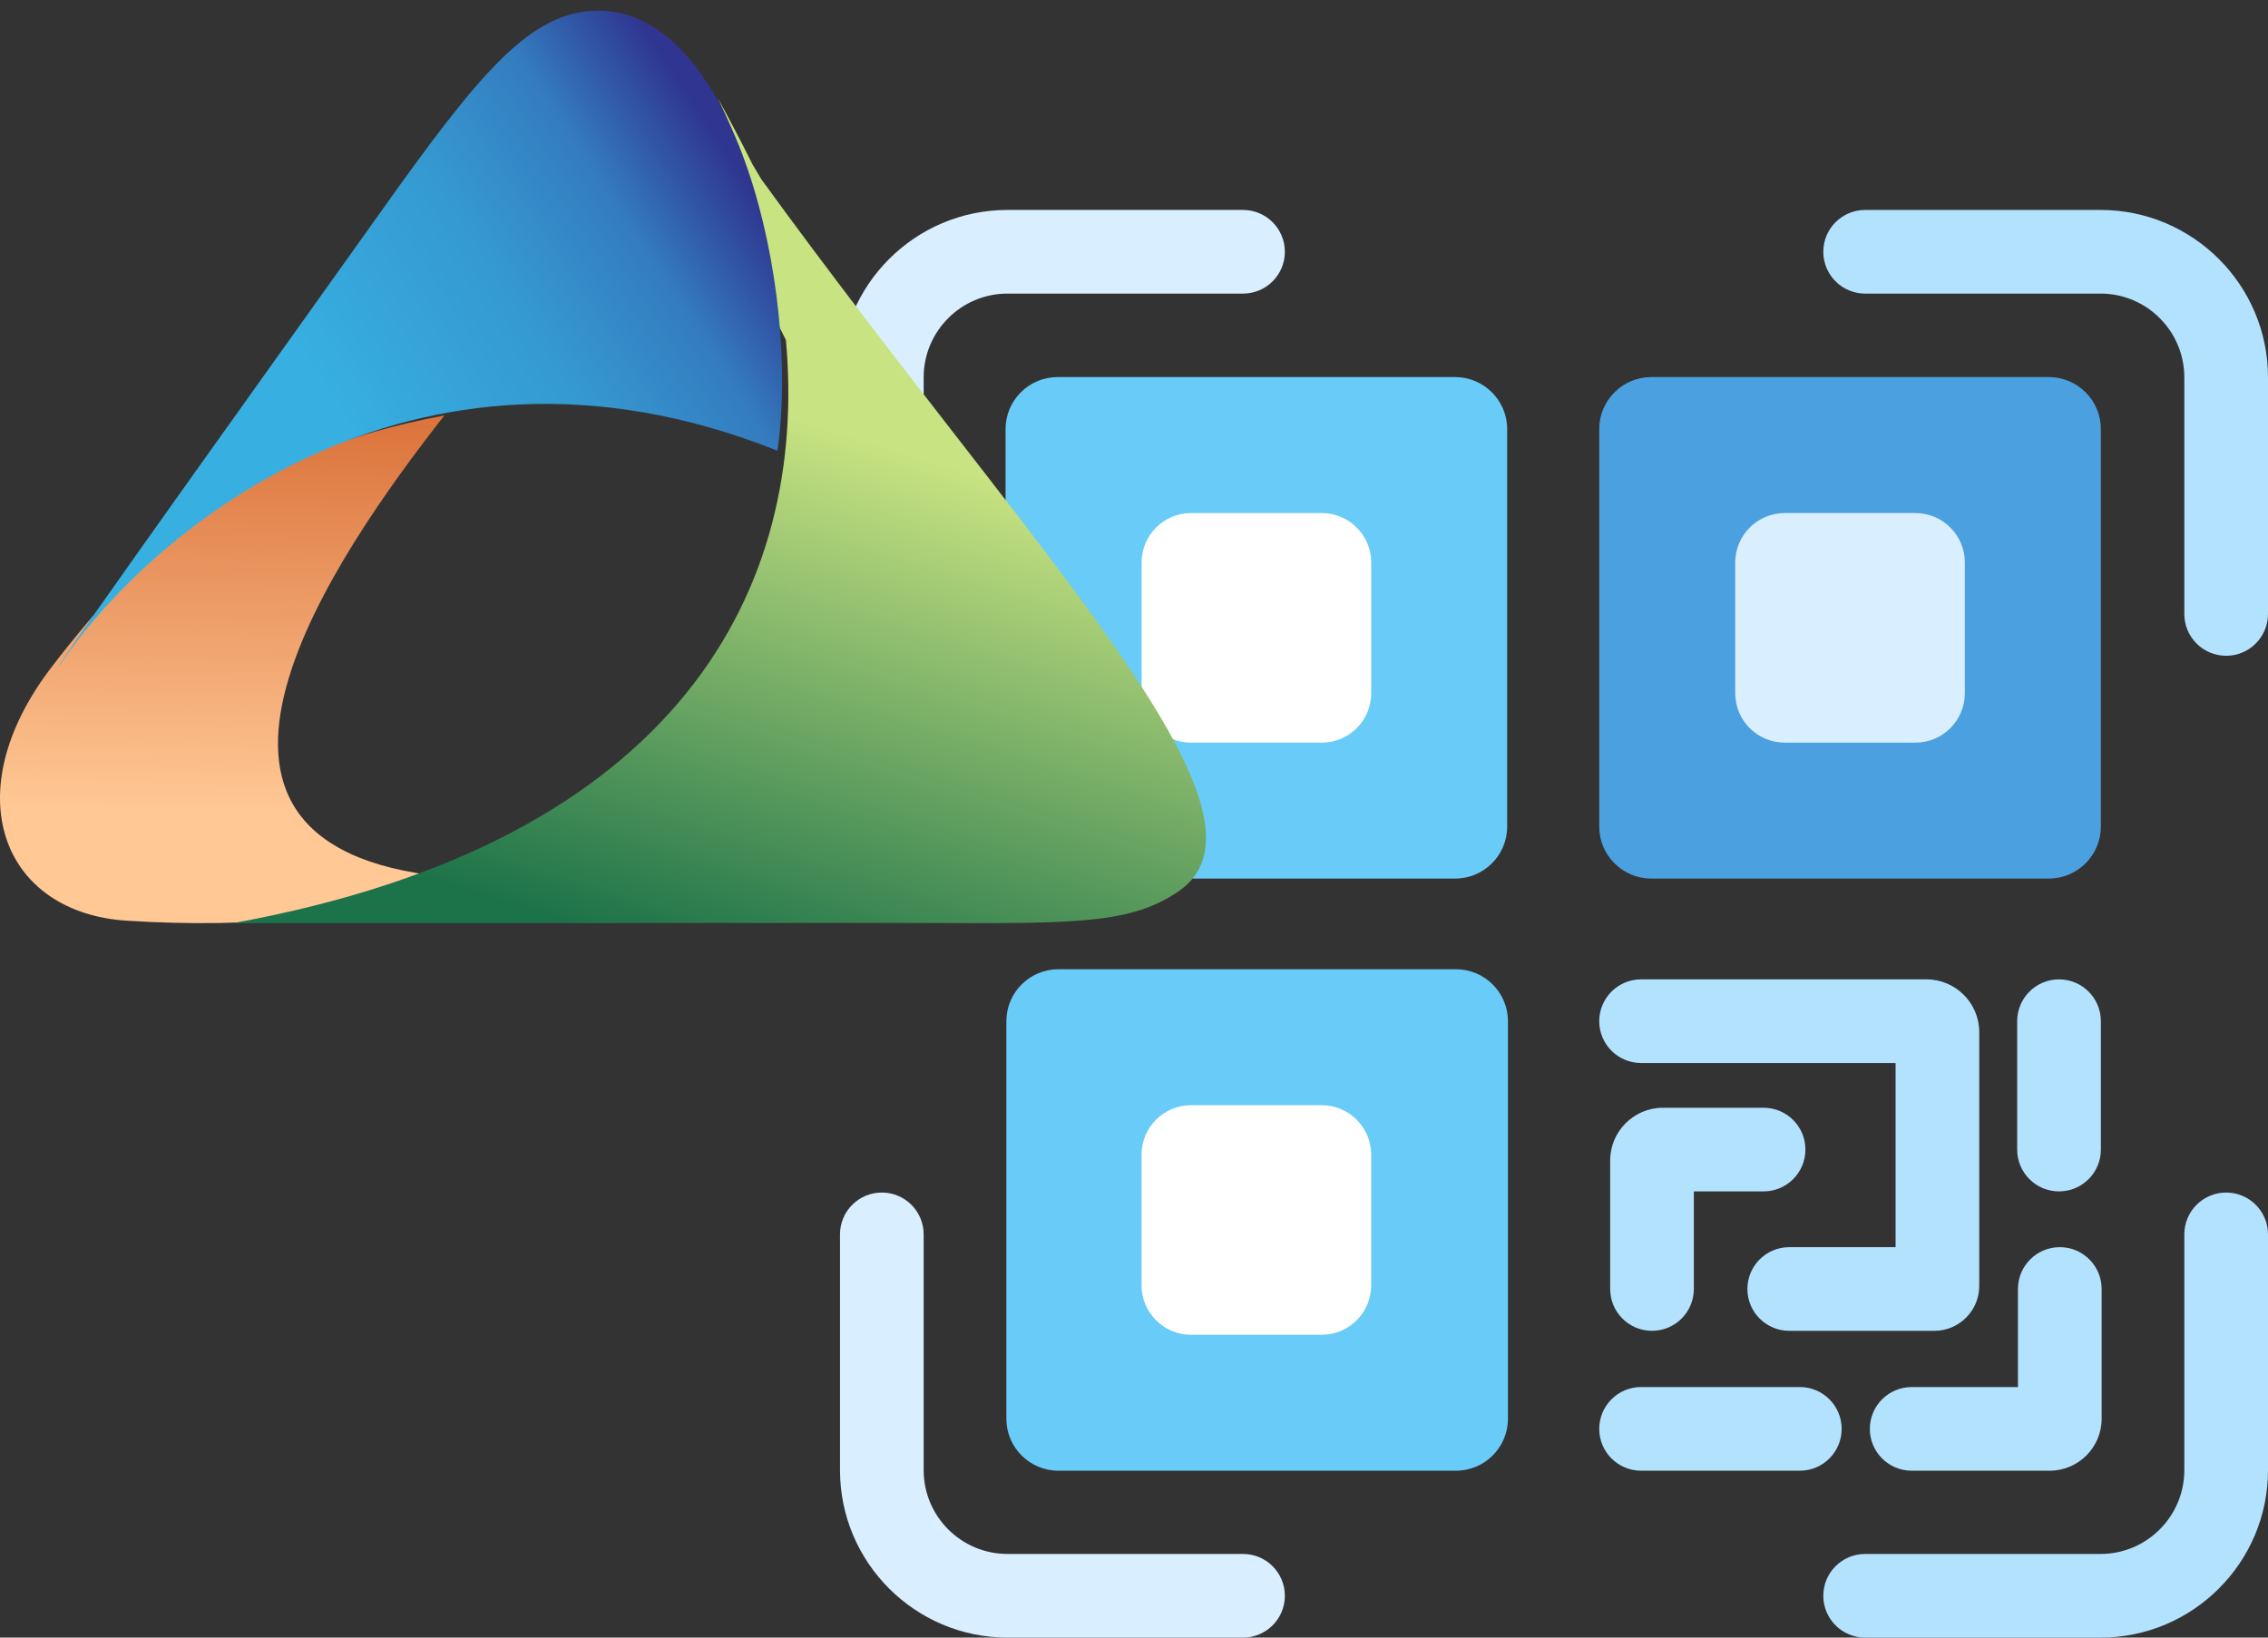 <svg width="108" height="78" viewBox="0 0 108 78" fill="none" xmlns="http://www.w3.org/2000/svg">
<rect x="0" y="0" width="108" height="78" fill="#333333" stroke="none"/>
<path d="M50.359 41.847H69.295C70.66 41.847 71.77 40.737 71.77 39.372V20.436C71.77 19.072 70.66 17.961 69.295 17.961H50.359C48.995 17.961 47.884 19.072 47.884 20.436V39.372C47.884 40.737 48.994 41.847 50.359 41.847Z" fill="#69CBF7"/>
<path d="M97.565 17.961H78.629C77.264 17.961 76.154 19.071 76.154 20.436V39.372C76.154 40.736 77.264 41.846 78.629 41.846H97.565C98.93 41.846 100.04 40.736 100.04 39.372V20.436C100.04 19.071 98.93 17.961 97.565 17.961Z" fill="#4BA0E0"/>
<path d="M69.333 46.166H50.396C49.032 46.166 47.922 47.276 47.922 48.64V67.576C47.922 68.941 49.032 70.051 50.396 70.051H69.333C70.697 70.051 71.807 68.941 71.807 67.576V48.64C71.807 47.276 70.697 46.166 69.333 46.166Z" fill="#69CBF7"/>
<path d="M59.191 10H47.973C43.577 10 40 13.577 40 17.973V29.243C40 30.343 40.892 31.235 41.992 31.235C43.092 31.235 43.984 30.343 43.984 29.243V17.973C43.984 15.774 45.774 13.984 47.973 13.984H59.191C60.292 13.984 61.184 13.092 61.184 11.992C61.184 10.892 60.292 10 59.191 10Z" fill="#D9EFFF"/>
<path d="M59.191 74.016H47.973C45.774 74.016 43.984 72.226 43.984 70.027V58.794C43.984 57.694 43.092 56.802 41.992 56.802C40.892 56.802 40 57.694 40 58.794V70.027C40 74.423 43.577 78 47.973 78H59.191C60.292 78 61.184 77.108 61.184 76.008C61.184 74.907 60.292 74.016 59.191 74.016Z" fill="#D9EFFF"/>
<path d="M106.008 56.802C104.907 56.802 104.015 57.694 104.015 58.794V70.027C104.015 72.226 102.226 74.016 100.027 74.016H88.816C87.716 74.016 86.824 74.907 86.824 76.008C86.824 77.108 87.716 78 88.816 78H100.027C104.423 78 108 74.423 108 70.027V58.794C108 57.694 107.108 56.802 106.008 56.802Z" fill="#B3E2FF"/>
<path d="M100.027 10H88.816C87.716 10 86.824 10.892 86.824 11.992C86.824 13.092 87.716 13.984 88.816 13.984H100.027C102.226 13.984 104.015 15.774 104.015 17.973V29.243C104.015 30.343 104.907 31.235 106.008 31.235C107.108 31.235 108 30.343 108 29.243V17.973C108 13.577 104.423 10 100.027 10Z" fill="#B3E2FF"/>
<path d="M89.04 68.059C89.04 69.159 89.932 70.051 91.032 70.051H97.603C98.967 70.051 100.078 68.941 100.078 67.576V61.395C100.078 60.295 99.186 59.403 98.085 59.403C96.985 59.403 96.093 60.295 96.093 61.395V66.067H91.032C89.932 66.067 89.04 66.959 89.04 68.059Z" fill="#B3E2FF"/>
<path d="M85.972 54.755C85.972 53.655 85.08 52.763 83.98 52.763H79.188C77.802 52.763 76.675 53.89 76.675 55.276V61.395C76.675 62.496 77.567 63.388 78.667 63.388C79.767 63.388 80.659 62.496 80.659 61.395V56.747H83.98C85.08 56.747 85.972 55.855 85.972 54.755Z" fill="#B3E2FF"/>
<path d="M78.147 50.632H90.266V59.403H85.202C84.102 59.403 83.21 60.295 83.21 61.396C83.21 62.496 84.102 63.388 85.202 63.388H92.112C93.291 63.388 94.25 62.429 94.25 61.251V49.161C94.25 47.775 93.122 46.648 91.737 46.648H78.147C77.046 46.648 76.154 47.54 76.154 48.64C76.154 49.74 77.046 50.632 78.147 50.632Z" fill="#B3E2FF"/>
<path d="M98.048 56.747C99.149 56.747 100.041 55.855 100.041 54.755V48.64C100.041 47.54 99.149 46.648 98.048 46.648C96.948 46.648 96.056 47.54 96.056 48.64V54.755C96.056 55.855 96.948 56.747 98.048 56.747Z" fill="#B3E2FF"/>
<path d="M87.698 68.059C87.698 66.958 86.806 66.066 85.706 66.066H78.147C77.046 66.066 76.154 66.958 76.154 68.059C76.154 69.159 77.046 70.051 78.147 70.051H85.706C86.806 70.051 87.698 69.159 87.698 68.059Z" fill="#B3E2FF"/>
<path d="M62.943 24.438H56.714C55.417 24.438 54.362 25.493 54.362 26.791V33.019C54.362 34.316 55.417 35.372 56.714 35.372H62.943C64.24 35.372 65.296 34.316 65.296 33.019V26.791C65.296 25.493 64.24 24.438 62.943 24.438Z" fill="white"/>
<path d="M91.212 24.438H84.983C83.686 24.438 82.63 25.493 82.63 26.791V33.019C82.63 34.316 83.686 35.372 84.983 35.372H91.212C92.509 35.372 93.564 34.316 93.564 33.019V26.791C93.564 25.493 92.509 24.438 91.212 24.438Z" fill="#D9EFFF"/>
<path d="M62.941 52.642H56.713C55.416 52.642 54.36 53.697 54.36 54.995V61.223C54.36 62.521 55.416 63.576 56.713 63.576H62.941C64.239 63.576 65.294 62.521 65.294 61.223V54.995C65.294 53.698 64.239 52.642 62.941 52.642Z" fill="white"/>
<path d="M21.157 41.757C6.303 40.276 15.94 26.465 21.157 19.791C11.749 21.518 6.907 25.976 2.466 31.761C-2.163 37.791 0.114 43.484 6.056 43.855C11.998 44.225 17.647 43.753 21.157 41.757Z" fill="url(#paint0_linear)"/>
<path fill-rule="evenodd" clip-rule="evenodd" d="M37.424 16.194C38.484 27.901 32.49 40.094 11.082 43.971C13.83 43.971 17.044 43.968 20.177 43.965C20.168 43.967 20.159 43.969 20.15 43.97C23.547 43.97 28.101 43.966 32.306 43.963L32.313 43.963L34.837 43.961L35.122 43.961C36.6 43.965 37.917 43.968 41.136 43.957C42.277 43.957 43.324 43.961 44.288 43.965L44.289 43.965C51.256 43.989 53.855 43.999 56.106 42.466C60.206 39.673 54.23 31.978 45.517 20.758C42.64 17.052 39.464 12.963 36.254 8.538C36.116 8.306 35.978 8.073 35.839 7.839C35.328 6.811 34.777 5.758 34.184 4.679C34.425 5.186 34.656 5.702 34.876 6.225C34.57 5.715 34.26 5.199 33.945 4.678C34.222 5.274 34.501 5.877 34.78 6.485C34.356 5.889 33.932 5.286 33.509 4.678C33.961 8.633 35.543 12.505 37.424 16.194Z" fill="url(#paint1_linear)"/>
<path d="M37.021 21.468C19.396 14.428 6.738 25.774 2.822 31.721C2.315 32.187 15.431 13.896 18.02 10.248C22.875 3.412 25.267 0.507 28.515 0.507C35.012 0.507 38.136 13.803 37.021 21.468Z" fill="url(#paint2_linear)"/>
<defs>
<linearGradient id="paint0_linear" x1="15.967" y1="19.025" x2="15.617" y2="40.803" gradientUnits="userSpaceOnUse">
<stop stop-color="#DA6F37"/>
<stop offset="0.904" stop-color="#FFC895"/>
</linearGradient>
<linearGradient id="paint1_linear" x1="35.093" y1="19.032" x2="27.314" y2="44.128" gradientUnits="userSpaceOnUse">
<stop stop-color="#C8E381"/>
<stop offset="1" stop-color="#1C7249"/>
</linearGradient>
<linearGradient id="paint2_linear" x1="35.147" y1="7.974" x2="8.036" y2="25.715" gradientUnits="userSpaceOnUse">
<stop stop-color="#2F3590"/>
<stop offset="0.182" stop-color="#347CBF"/>
<stop offset="0.375" stop-color="#3598D1"/>
<stop offset="0.702" stop-color="#37B0E1"/>
</linearGradient>
</defs>
</svg>
